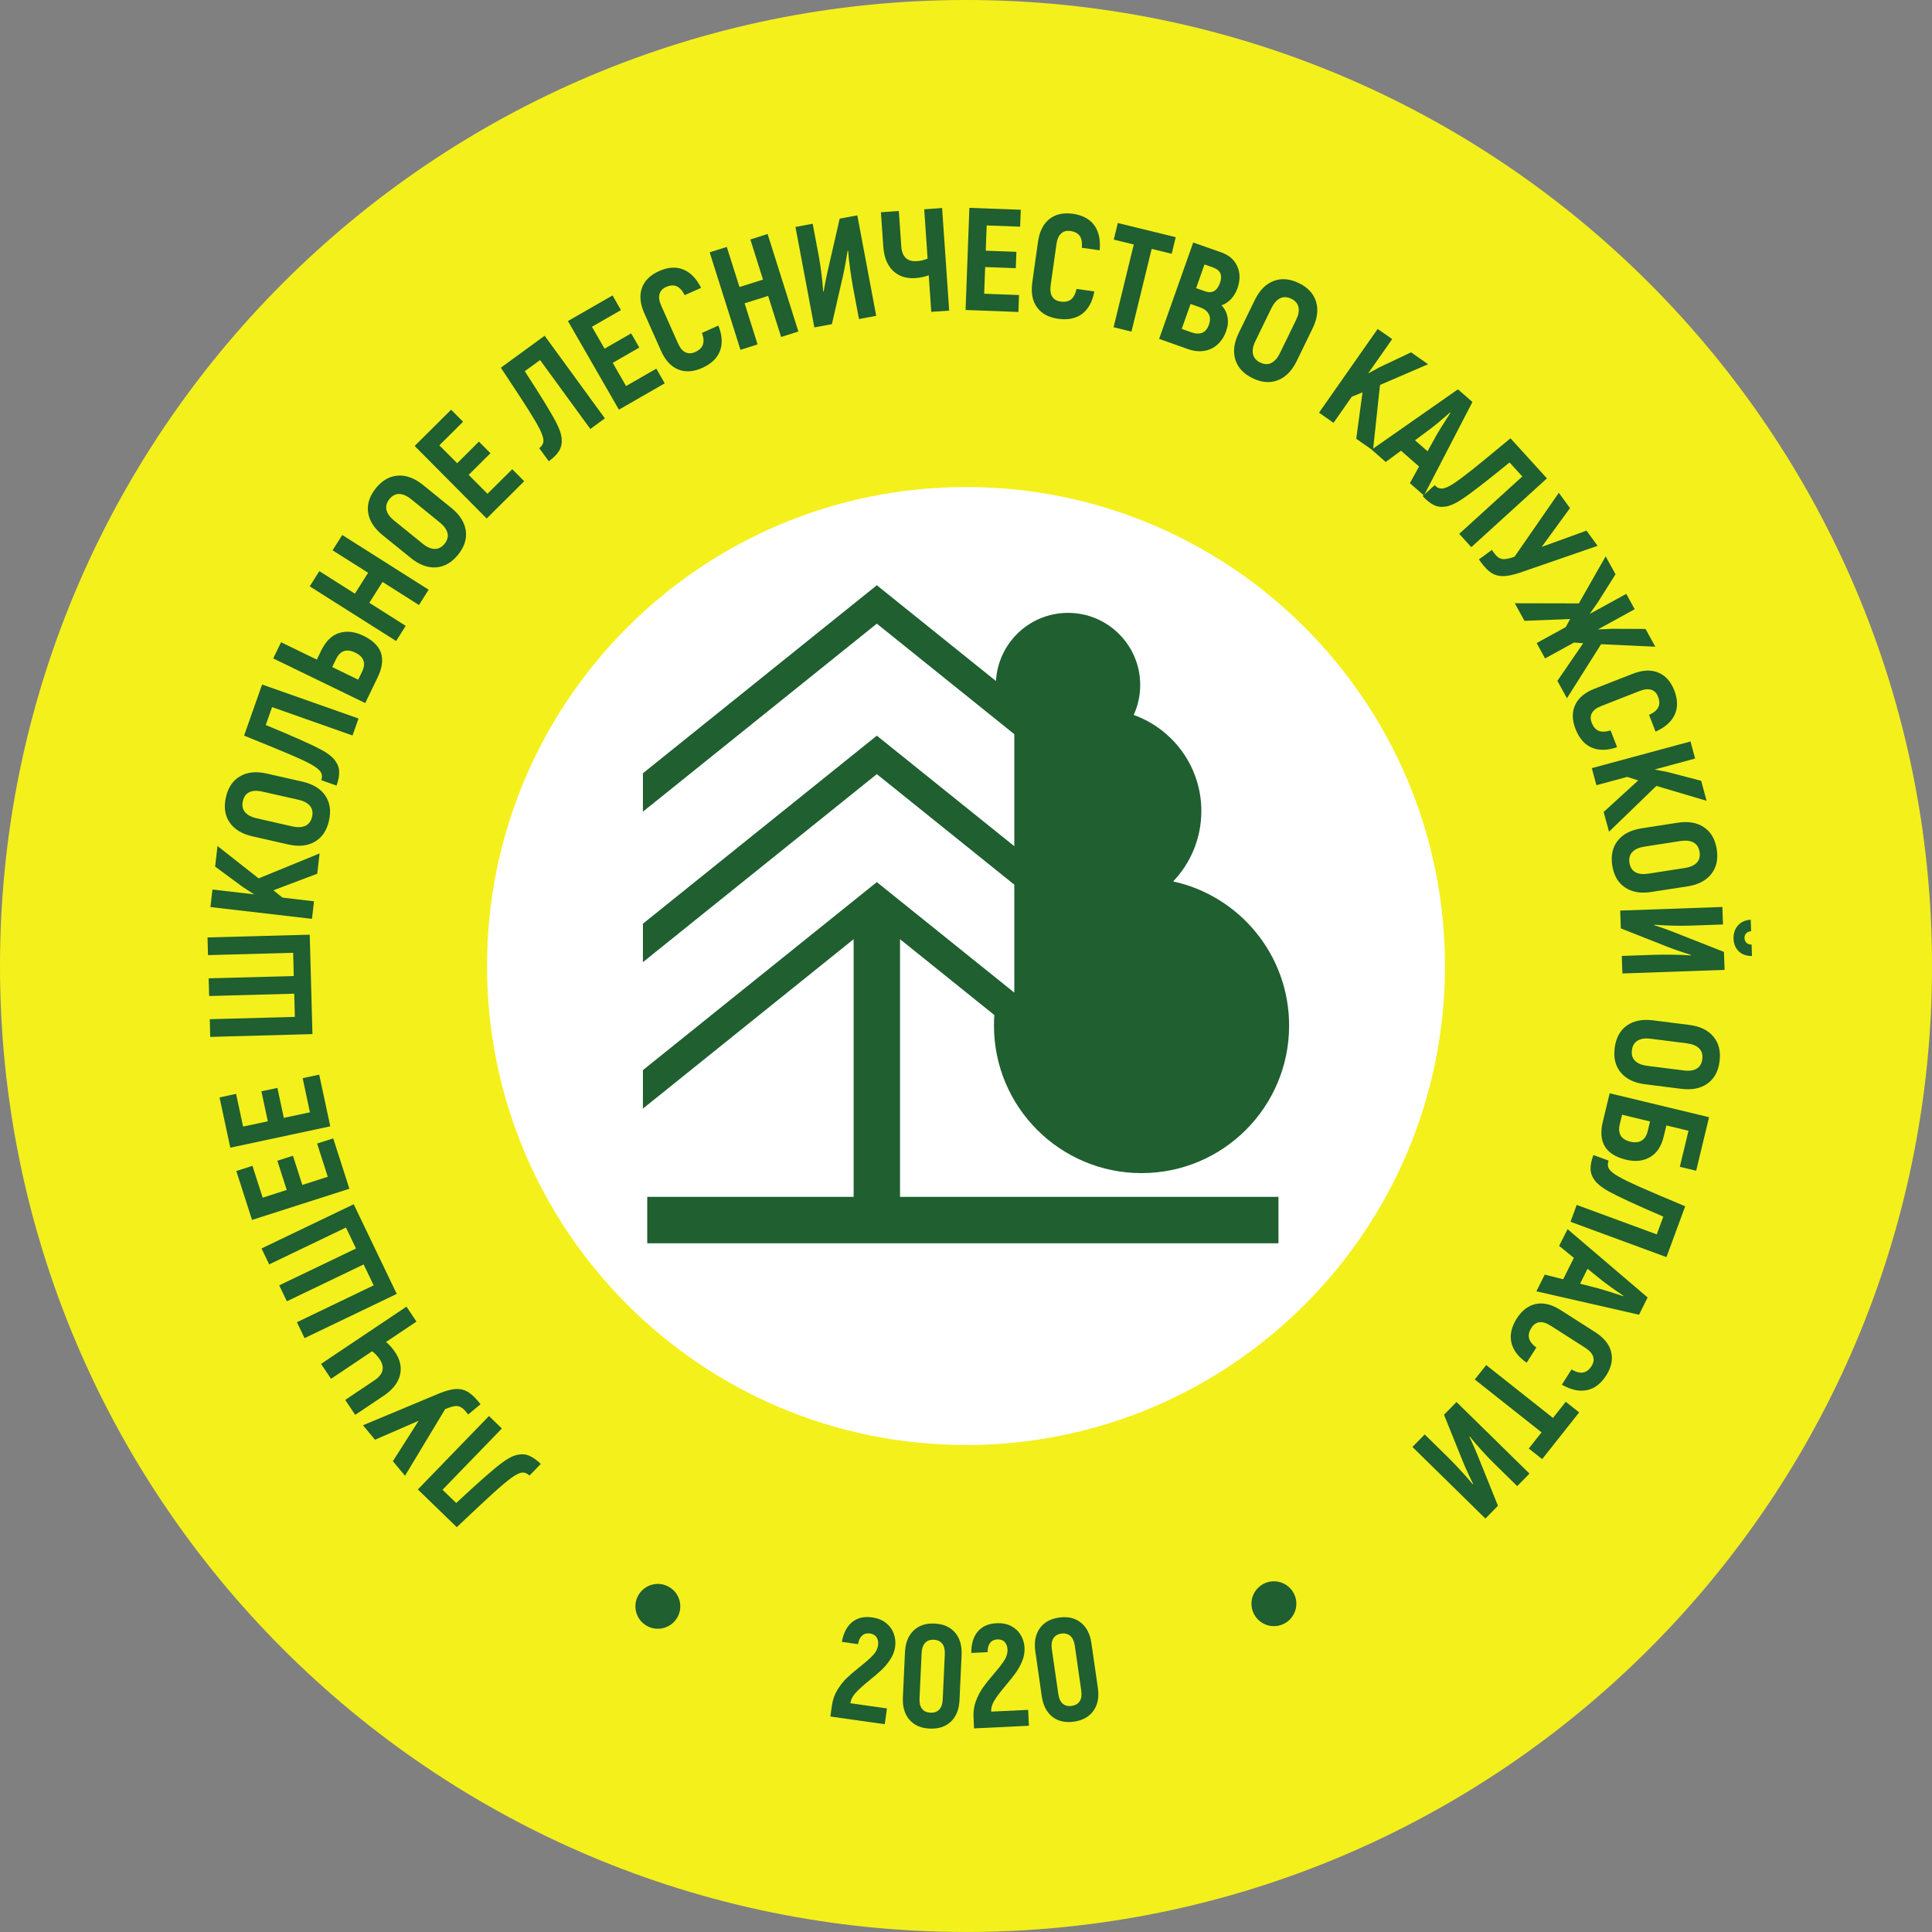 <?xml version="1.0" encoding="UTF-8"?>
<svg xmlns="http://www.w3.org/2000/svg" xmlns:xlink="http://www.w3.org/1999/xlink" width="158.74pt" height="158.74pt" viewBox="0 0 158.74 158.74" version="1.1">
<rect x="0" y="0" width="158.74" height="158.74" fill="#808080" stroke="none"/>
<defs>
<clipPath id="clip1">
  <path d="M 0 0 L 158.738 0 L 158.738 158.738 L 0 158.738 Z M 0 0 "/>
</clipPath>
</defs>
<g id="surface1">
<g clip-path="url(#clip1)" clip-rule="nonzero">
<path style=" stroke:none;fill-rule:evenodd;fill:rgb(95.676%,93.773%,11.02%);fill-opacity:1;" d="M 79.371 0 C 123.199 0 158.742 35.543 158.742 79.371 C 158.742 123.199 123.199 158.738 79.371 158.738 C 35.543 158.738 0 123.199 0 79.371 C 0 35.543 35.543 0 79.371 0 "/>
</g>
<path style=" stroke:none;fill-rule:evenodd;fill:rgb(100%,100%,100%);fill-opacity:1;" d="M 79.371 40.016 C 101.102 40.016 118.723 57.637 118.723 79.367 C 118.723 101.102 101.102 118.727 79.371 118.727 C 57.637 118.727 40.016 101.102 40.016 79.367 C 40.016 57.637 57.637 40.016 79.371 40.016 "/>
<path style=" stroke:none;fill-rule:evenodd;fill:rgb(12.276%,37.349%,18.752%);fill-opacity:1;" d="M 83.34 60.324 L 83.34 69.527 L 72.043 60.445 L 52.824 75.895 L 52.824 79.055 L 72.043 63.605 L 83.34 72.688 L 83.34 81.559 L 72.043 72.477 L 52.824 87.926 L 52.824 91.086 L 70.137 77.168 L 70.137 98.34 L 53.18 98.34 L 53.18 102.152 L 105.043 102.152 L 105.043 98.34 L 73.949 98.34 L 73.949 77.168 L 81.699 83.398 C 81.68 83.684 81.668 83.973 81.668 84.262 C 81.668 90.961 87.098 96.387 93.793 96.387 C 100.488 96.387 105.918 90.961 105.918 84.262 C 105.918 78.461 101.84 73.609 96.391 72.422 C 97.824 70.918 98.707 68.879 98.707 66.637 C 98.707 63 96.387 59.906 93.148 58.742 C 93.492 57.992 93.684 57.16 93.684 56.285 C 93.684 53.012 91.027 50.355 87.754 50.355 C 84.59 50.355 82.004 52.836 81.832 55.957 L 72.043 48.086 L 52.824 63.535 L 52.824 66.691 L 72.043 51.242 Z M 83.34 60.324 "/>
<path style=" stroke:none;fill-rule:nonzero;fill:rgb(12.276%,37.349%,18.752%);fill-opacity:1;" d="M 43.504 121.238 C 43.316 121.055 43.109 120.973 42.887 120.996 C 42.664 121.02 42.359 121.176 41.973 121.457 C 41.633 121.707 41.137 122.125 40.492 122.711 C 39.844 123.301 38.859 124.219 37.531 125.477 L 34.332 122.379 L 40.176 116.344 L 41.234 117.371 L 36.359 122.406 L 37.484 123.492 C 39.266 121.832 40.508 120.738 41.207 120.215 C 41.676 119.855 42.094 119.633 42.465 119.543 C 42.832 119.457 43.172 119.477 43.473 119.605 C 43.777 119.734 44.098 119.957 44.434 120.281 Z M 43.504 121.238 "/>
<path style=" stroke:none;fill-rule:nonzero;fill:rgb(12.276%,37.349%,18.752%);fill-opacity:1;" d="M 29.824 117.105 L 36.078 114.492 C 36.617 114.273 37.066 114.152 37.426 114.129 C 37.785 114.105 38.105 114.172 38.391 114.332 C 38.672 114.492 38.973 114.762 39.285 115.133 L 39.484 115.375 L 38.469 116.219 L 38.238 115.941 C 38.027 115.691 37.809 115.551 37.582 115.527 C 37.355 115.504 37.02 115.59 36.574 115.781 L 33.277 121.254 L 32.281 120.059 L 34.398 116.734 L 30.812 118.293 Z M 29.824 117.105 "/>
<path style=" stroke:none;fill-rule:nonzero;fill:rgb(12.276%,37.349%,18.752%);fill-opacity:1;" d="M 26.379 112.062 L 33.398 107.359 L 34.219 108.586 L 31.715 110.262 C 31.996 110.488 32.242 110.766 32.461 111.094 C 32.887 111.73 33.02 112.367 32.859 113 C 32.695 113.633 32.25 114.195 31.527 114.68 L 29.184 116.25 L 28.363 115.023 L 30.766 113.414 C 31.496 112.922 31.641 112.348 31.195 111.68 C 31.023 111.43 30.82 111.207 30.578 111.023 L 27.199 113.289 Z M 26.379 112.062 "/>
<path style=" stroke:none;fill-rule:nonzero;fill:rgb(12.276%,37.349%,18.752%);fill-opacity:1;" d="M 25.023 109.945 L 24.398 108.637 L 30.703 105.609 L 29.879 103.891 L 23.57 106.918 L 22.941 105.609 L 29.25 102.582 L 28.426 100.859 L 22.117 103.887 L 21.488 102.578 L 29.062 98.945 L 32.598 106.312 Z M 25.023 109.945 "/>
<path style=" stroke:none;fill-rule:nonzero;fill:rgb(12.276%,37.349%,18.752%);fill-opacity:1;" d="M 26.055 93.957 L 27.379 93.535 L 28.707 97.672 L 20.707 100.234 L 19.418 96.215 L 20.742 95.789 L 21.582 98.406 L 23.559 97.77 L 22.789 95.371 L 24.07 94.961 L 24.84 97.359 L 26.93 96.688 Z M 26.055 93.957 "/>
<path style=" stroke:none;fill-rule:nonzero;fill:rgb(12.276%,37.349%,18.752%);fill-opacity:1;" d="M 24.867 88.586 L 26.227 88.297 L 27.137 92.543 L 18.922 94.297 L 18.039 90.168 L 19.398 89.875 L 19.973 92.562 L 22.004 92.129 L 21.477 89.664 L 22.793 89.387 L 23.32 91.848 L 25.465 91.391 Z M 24.867 88.586 "/>
<path style=" stroke:none;fill-rule:nonzero;fill:rgb(12.276%,37.349%,18.752%);fill-opacity:1;" d="M 17.273 85.195 L 17.234 83.742 L 24.227 83.551 L 24.176 81.645 L 17.184 81.836 L 17.145 80.383 L 24.137 80.195 L 24.086 78.285 L 17.09 78.477 L 17.051 77.023 L 25.449 76.797 L 25.672 84.965 Z M 17.273 85.195 "/>
<path style=" stroke:none;fill-rule:nonzero;fill:rgb(12.276%,37.349%,18.752%);fill-opacity:1;" d="M 22.465 73.148 L 23.203 73.75 L 25.801 74.055 L 25.633 75.496 L 17.289 74.527 L 17.457 73.086 L 20.879 73.484 L 19.957 72.883 L 17.676 71.203 L 17.871 69.512 L 21.25 72.172 L 26.258 70.121 L 26.066 71.789 Z M 22.465 73.148 "/>
<path style=" stroke:none;fill-rule:nonzero;fill:rgb(12.276%,37.349%,18.752%);fill-opacity:1;" d="M 25.469 66.215 C 25.273 65.98 24.953 65.809 24.508 65.707 L 21.582 65.047 C 21.129 64.941 20.766 64.957 20.488 65.086 C 20.215 65.215 20.035 65.461 19.953 65.82 C 19.871 66.18 19.93 66.48 20.125 66.719 C 20.32 66.961 20.641 67.133 21.086 67.234 L 24.012 67.898 C 24.457 68 24.816 67.98 25.098 67.848 C 25.379 67.715 25.559 67.469 25.641 67.109 C 25.723 66.754 25.664 66.453 25.469 66.215 M 25.863 69.16 C 25.27 69.508 24.539 69.578 23.676 69.383 L 20.75 68.719 C 19.883 68.523 19.254 68.141 18.867 67.574 C 18.477 67.008 18.379 66.316 18.562 65.504 C 18.742 64.703 19.133 64.125 19.727 63.781 C 20.32 63.438 21.051 63.359 21.918 63.559 L 24.844 64.223 C 25.711 64.418 26.336 64.801 26.727 65.371 C 27.113 65.938 27.215 66.621 27.031 67.426 C 26.852 68.238 26.461 68.816 25.863 69.16 "/>
<path style=" stroke:none;fill-rule:nonzero;fill:rgb(12.276%,37.349%,18.752%);fill-opacity:1;" d="M 26.398 64.105 C 26.484 63.855 26.473 63.633 26.355 63.441 C 26.242 63.25 25.977 63.035 25.559 62.801 C 25.191 62.598 24.602 62.32 23.801 61.98 C 22.996 61.637 21.746 61.125 20.055 60.441 L 21.535 56.242 L 29.457 59.035 L 28.965 60.43 L 22.355 58.098 L 21.836 59.57 C 24.086 60.5 25.598 61.172 26.367 61.586 C 26.891 61.863 27.27 62.152 27.5 62.449 C 27.734 62.75 27.859 63.066 27.867 63.395 C 27.879 63.727 27.809 64.109 27.652 64.547 Z M 26.398 64.105 "/>
<path style=" stroke:none;fill-rule:nonzero;fill:rgb(12.276%,37.349%,18.752%);fill-opacity:1;" d="M 29.746 55.199 C 30.09 54.492 29.902 53.969 29.191 53.621 C 28.477 53.277 27.949 53.457 27.609 54.16 L 27.293 54.809 L 29.43 55.844 Z M 22.449 54.098 L 23.094 52.77 L 26.031 54.195 L 26.395 53.449 C 26.766 52.68 27.262 52.199 27.871 52.008 C 28.488 51.816 29.148 51.895 29.863 52.238 C 30.633 52.613 31.113 53.086 31.305 53.652 C 31.492 54.223 31.398 54.902 31.012 55.691 L 30.008 57.766 Z M 22.449 54.098 "/>
<path style=" stroke:none;fill-rule:nonzero;fill:rgb(12.276%,37.349%,18.752%);fill-opacity:1;" d="M 28.121 43.957 L 35.219 48.453 L 34.422 49.711 L 31.43 47.812 L 30.344 49.527 L 33.336 51.422 L 32.547 52.668 L 25.449 48.176 L 26.238 46.926 L 29.16 48.777 L 30.246 47.062 L 27.324 45.215 Z M 28.121 43.957 "/>
<path style=" stroke:none;fill-rule:nonzero;fill:rgb(12.276%,37.349%,18.752%);fill-opacity:1;" d="M 36.77 43.801 C 36.695 43.504 36.484 43.211 36.129 42.922 L 33.801 41.031 C 33.438 40.738 33.105 40.594 32.801 40.586 C 32.496 40.582 32.227 40.723 31.996 41.008 C 31.766 41.293 31.684 41.59 31.75 41.891 C 31.82 42.195 32.031 42.488 32.387 42.777 L 34.719 44.664 C 35.07 44.953 35.402 45.098 35.715 45.102 C 36.023 45.105 36.293 44.969 36.527 44.68 C 36.758 44.395 36.84 44.102 36.77 43.801 M 35.82 46.617 C 35.137 46.664 34.449 46.406 33.758 45.848 L 31.426 43.961 C 30.738 43.402 30.344 42.781 30.246 42.102 C 30.148 41.418 30.363 40.758 30.887 40.109 C 31.406 39.469 32.008 39.125 32.695 39.078 C 33.379 39.031 34.07 39.289 34.758 39.848 L 37.09 41.738 C 37.781 42.297 38.172 42.918 38.27 43.598 C 38.367 44.277 38.156 44.938 37.637 45.578 C 37.113 46.227 36.508 46.57 35.82 46.617 "/>
<path style=" stroke:none;fill-rule:nonzero;fill:rgb(12.276%,37.349%,18.752%);fill-opacity:1;" d="M 42.09 38.551 L 43.07 39.539 L 39.988 42.602 L 34.07 36.641 L 37.066 33.664 L 38.047 34.652 L 36.098 36.59 L 37.562 38.062 L 39.348 36.285 L 40.297 37.238 L 38.508 39.016 L 40.055 40.57 Z M 42.09 38.551 "/>
<path style=" stroke:none;fill-rule:nonzero;fill:rgb(12.276%,37.349%,18.752%);fill-opacity:1;" d="M 44.305 36.82 C 44.52 36.664 44.633 36.473 44.648 36.25 C 44.664 36.027 44.566 35.699 44.352 35.273 C 44.164 34.895 43.836 34.336 43.371 33.598 C 42.902 32.859 42.16 31.73 41.152 30.211 L 44.75 27.586 L 49.699 34.375 L 48.504 35.246 L 44.375 29.582 L 43.117 30.5 C 44.445 32.543 45.309 33.949 45.707 34.73 C 45.98 35.254 46.129 35.703 46.152 36.082 C 46.176 36.461 46.098 36.789 45.922 37.07 C 45.742 37.348 45.465 37.625 45.09 37.898 Z M 44.305 36.82 "/>
<path style=" stroke:none;fill-rule:nonzero;fill:rgb(12.276%,37.349%,18.752%);fill-opacity:1;" d="M 53.926 30.289 L 54.617 31.496 L 50.852 33.66 L 46.664 26.379 L 50.328 24.273 L 51.02 25.477 L 48.637 26.848 L 49.672 28.648 L 51.859 27.391 L 52.527 28.555 L 50.344 29.812 L 51.438 31.719 Z M 53.926 30.289 "/>
<path style=" stroke:none;fill-rule:nonzero;fill:rgb(12.276%,37.349%,18.752%);fill-opacity:1;" d="M 55.719 30.355 C 55.129 30.113 54.656 29.602 54.309 28.82 L 52.945 25.75 C 52.594 24.961 52.527 24.266 52.742 23.66 C 52.961 23.055 53.43 22.594 54.156 22.273 C 54.887 21.945 55.547 21.902 56.141 22.145 C 56.734 22.383 57.223 22.887 57.605 23.652 L 56.258 24.25 C 56.059 23.867 55.836 23.621 55.59 23.52 C 55.34 23.414 55.055 23.434 54.723 23.582 C 54.438 23.707 54.262 23.902 54.188 24.16 C 54.113 24.418 54.164 24.746 54.336 25.133 L 55.703 28.203 C 55.871 28.582 56.074 28.832 56.316 28.945 C 56.555 29.062 56.82 29.059 57.113 28.926 C 57.449 28.777 57.66 28.574 57.75 28.32 C 57.84 28.066 57.816 27.746 57.676 27.352 L 59.023 26.75 C 59.34 27.539 59.383 28.234 59.156 28.832 C 58.926 29.434 58.441 29.898 57.695 30.23 C 56.973 30.555 56.312 30.594 55.719 30.355 "/>
<path style=" stroke:none;fill-rule:nonzero;fill:rgb(12.276%,37.349%,18.752%);fill-opacity:1;" d="M 63.07 19.227 L 65.598 27.238 L 64.18 27.688 L 63.113 24.312 L 61.18 24.922 L 62.246 28.297 L 60.84 28.742 L 58.309 20.73 L 59.715 20.289 L 60.758 23.582 L 62.691 22.973 L 61.652 19.676 Z M 63.07 19.227 "/>
<path style=" stroke:none;fill-rule:nonzero;fill:rgb(12.276%,37.349%,18.752%);fill-opacity:1;" d="M 65.359 18.648 L 66.773 18.383 L 67.281 21.082 C 67.348 21.438 67.418 21.895 67.488 22.449 C 67.562 23.004 67.609 23.504 67.637 23.945 L 67.676 23.965 L 67.738 23.586 C 67.816 23.141 67.902 22.723 67.992 22.328 L 68.992 17.965 L 70.441 17.695 L 71.992 25.949 L 70.578 26.215 L 70.094 23.645 C 70.02 23.234 69.938 22.734 69.855 22.145 C 69.773 21.555 69.715 21.047 69.688 20.621 L 69.645 20.59 L 69.559 21.121 C 69.438 21.816 69.352 22.281 69.297 22.512 L 68.352 26.633 L 66.91 26.902 Z M 65.359 18.648 "/>
<path style=" stroke:none;fill-rule:nonzero;fill:rgb(12.276%,37.349%,18.752%);fill-opacity:1;" d="M 77.406 17.094 L 77.988 25.52 L 76.516 25.621 L 76.309 22.617 C 75.973 22.746 75.609 22.82 75.219 22.848 C 74.453 22.902 73.836 22.699 73.367 22.242 C 72.898 21.785 72.633 21.121 72.574 20.25 L 72.379 17.438 L 73.852 17.336 L 74.051 20.223 C 74.109 21.102 74.539 21.512 75.34 21.457 C 75.641 21.438 75.934 21.367 76.215 21.25 L 75.938 17.195 Z M 77.406 17.094 "/>
<path style=" stroke:none;fill-rule:nonzero;fill:rgb(12.276%,37.349%,18.752%);fill-opacity:1;" d="M 83.727 24.242 L 83.676 25.633 L 79.336 25.469 L 79.648 17.078 L 83.871 17.234 L 83.816 18.625 L 81.07 18.523 L 80.992 20.598 L 83.512 20.691 L 83.461 22.035 L 80.945 21.941 L 80.863 24.133 Z M 83.727 24.242 "/>
<path style=" stroke:none;fill-rule:nonzero;fill:rgb(12.276%,37.349%,18.752%);fill-opacity:1;" d="M 85.203 25.25 C 84.828 24.734 84.699 24.051 84.816 23.203 L 85.285 19.875 C 85.406 19.02 85.719 18.395 86.223 17.996 C 86.727 17.598 87.371 17.457 88.156 17.566 C 88.949 17.68 89.531 17.992 89.91 18.508 C 90.285 19.027 90.43 19.711 90.352 20.566 L 88.891 20.359 C 88.926 19.93 88.867 19.602 88.715 19.383 C 88.559 19.164 88.305 19.027 87.945 18.98 C 87.637 18.934 87.383 19.004 87.184 19.188 C 86.984 19.367 86.855 19.668 86.797 20.09 L 86.328 23.418 C 86.27 23.828 86.312 24.145 86.453 24.375 C 86.594 24.598 86.824 24.734 87.141 24.777 C 87.504 24.828 87.793 24.77 88.004 24.602 C 88.211 24.434 88.363 24.145 88.453 23.738 L 89.914 23.945 C 89.762 24.781 89.43 25.391 88.922 25.781 C 88.41 26.168 87.75 26.309 86.941 26.191 C 86.156 26.082 85.578 25.77 85.203 25.25 "/>
<path style=" stroke:none;fill-rule:nonzero;fill:rgb(12.276%,37.349%,18.752%);fill-opacity:1;" d="M 96.27 20.852 L 94.625 20.449 L 92.965 27.246 L 91.496 26.887 L 93.156 20.09 L 91.512 19.688 L 91.844 18.324 L 96.602 19.488 Z M 96.27 20.852 "/>
<path style=" stroke:none;fill-rule:nonzero;fill:rgb(12.276%,37.349%,18.752%);fill-opacity:1;" d="M 98.965 21.727 L 98.277 23.676 L 99.035 23.941 C 99.316 24.039 99.559 24.031 99.762 23.91 C 99.965 23.793 100.121 23.57 100.238 23.246 C 100.461 22.613 100.273 22.191 99.68 21.98 Z M 99.328 26.68 C 99.449 26.34 99.445 26.051 99.316 25.805 C 99.184 25.559 98.941 25.371 98.59 25.246 L 97.82 24.977 L 97.094 27.023 L 97.875 27.301 C 98.605 27.559 99.094 27.352 99.328 26.68 M 100.855 26.051 C 100.926 26.422 100.891 26.801 100.754 27.184 C 100.59 27.652 100.348 28.027 100.031 28.309 C 99.715 28.594 99.348 28.766 98.934 28.828 C 98.516 28.895 98.078 28.848 97.625 28.688 L 95.238 27.844 L 98.039 19.926 L 100.359 20.742 C 100.984 20.965 101.418 21.344 101.66 21.883 C 101.902 22.426 101.906 23.027 101.672 23.691 C 101.551 24.031 101.375 24.324 101.145 24.574 C 100.91 24.82 100.652 24.992 100.363 25.086 C 100.625 25.355 100.789 25.676 100.855 26.051 "/>
<path style=" stroke:none;fill-rule:nonzero;fill:rgb(12.276%,37.349%,18.752%);fill-opacity:1;" d="M 104.453 29.824 C 104.73 29.688 104.969 29.414 105.168 29.004 L 106.48 26.309 C 106.684 25.891 106.754 25.531 106.688 25.234 C 106.625 24.938 106.426 24.707 106.098 24.547 C 105.766 24.387 105.461 24.371 105.18 24.508 C 104.902 24.645 104.664 24.914 104.461 25.324 L 103.148 28.023 C 102.949 28.434 102.883 28.789 102.949 29.094 C 103.016 29.395 103.215 29.629 103.543 29.789 C 103.875 29.949 104.18 29.961 104.453 29.824 M 101.496 29.539 C 101.297 28.883 101.391 28.156 101.781 27.355 L 103.094 24.66 C 103.48 23.859 103.996 23.336 104.637 23.09 C 105.277 22.84 105.973 22.898 106.723 23.262 C 107.461 23.621 107.934 24.133 108.133 24.789 C 108.332 25.449 108.238 26.176 107.852 26.973 L 106.539 29.672 C 106.148 30.469 105.633 30.992 104.992 31.242 C 104.352 31.488 103.66 31.434 102.918 31.074 C 102.172 30.711 101.699 30.199 101.496 29.539 "/>
<path style=" stroke:none;fill-rule:nonzero;fill:rgb(12.276%,37.349%,18.752%);fill-opacity:1;" d="M 111.949 32.238 L 111.066 32.598 L 109.566 34.742 L 108.375 33.906 L 113.195 27.027 L 114.387 27.859 L 112.41 30.684 L 113.379 30.16 L 115.938 28.949 L 117.336 29.926 L 113.387 31.629 L 112.809 37.012 L 111.434 36.051 Z M 111.949 32.238 "/>
<path style=" stroke:none;fill-rule:nonzero;fill:rgb(12.276%,37.349%,18.752%);fill-opacity:1;" d="M 117.293 37.078 L 118.066 35.68 C 118.23 35.398 118.598 34.809 119.176 33.91 L 119.148 33.887 C 118.488 34.465 117.953 34.914 117.543 35.223 L 116.262 36.176 Z M 116.594 38.332 L 115.113 37.031 L 113.855 37.957 L 112.699 36.945 L 119.789 31.988 L 120.98 33.031 L 116.996 40.711 L 115.84 39.699 Z M 116.594 38.332 "/>
<path style=" stroke:none;fill-rule:nonzero;fill:rgb(12.276%,37.349%,18.752%);fill-opacity:1;" d="M 117.875 39.863 C 118.055 40.059 118.254 40.152 118.477 40.141 C 118.703 40.133 119.016 40 119.418 39.738 C 119.773 39.512 120.293 39.125 120.977 38.582 C 121.66 38.035 122.703 37.18 124.105 36.012 L 127.102 39.305 L 120.887 44.957 L 119.895 43.863 L 125.078 39.148 L 124.031 37.996 C 122.145 39.535 120.836 40.547 120.105 41.027 C 119.613 41.355 119.184 41.551 118.809 41.617 C 118.434 41.68 118.098 41.641 117.805 41.492 C 117.508 41.344 117.203 41.102 116.891 40.758 Z M 117.875 39.863 "/>
<path style=" stroke:none;fill-rule:nonzero;fill:rgb(12.276%,37.349%,18.752%);fill-opacity:1;" d="M 131.262 44.848 L 124.855 47.062 C 124.305 47.242 123.848 47.336 123.488 47.336 C 123.129 47.34 122.812 47.25 122.535 47.07 C 122.266 46.895 121.984 46.609 121.695 46.215 L 121.512 45.965 L 122.578 45.184 L 122.789 45.477 C 122.984 45.742 123.195 45.895 123.422 45.93 C 123.645 45.969 123.988 45.906 124.441 45.742 L 128.078 40.488 L 128.996 41.746 L 126.672 44.934 L 130.352 43.598 Z M 131.262 44.848 "/>
<path style=" stroke:none;fill-rule:nonzero;fill:rgb(12.276%,37.349%,18.752%);fill-opacity:1;" d="M 130.082 52.848 L 129.328 52.793 L 126.949 54.098 L 126.258 52.836 L 128.645 51.527 L 129.008 50.863 L 125.254 51.008 L 124.461 49.566 L 129.723 49.578 L 131.926 45.711 L 132.738 47.184 L 131.258 49.527 L 130.613 50.445 L 133.621 48.793 L 134.312 50.055 L 131.293 51.715 L 132.457 51.664 L 135.203 51.676 L 136.008 53.137 L 131.551 52.93 L 128.746 57.371 L 127.961 55.941 Z M 130.082 52.848 "/>
<path style=" stroke:none;fill-rule:nonzero;fill:rgb(12.276%,37.349%,18.752%);fill-opacity:1;" d="M 129.418 57.926 C 129.684 57.344 130.219 56.898 131.016 56.586 L 134.145 55.363 C 134.949 55.047 135.648 55.012 136.242 55.258 C 136.836 55.5 137.277 55.988 137.566 56.727 C 137.855 57.473 137.867 58.137 137.602 58.715 C 137.336 59.297 136.812 59.762 136.027 60.113 L 135.492 58.738 C 135.883 58.559 136.141 58.348 136.254 58.105 C 136.371 57.863 136.363 57.574 136.23 57.238 C 136.117 56.945 135.934 56.758 135.676 56.676 C 135.418 56.594 135.094 56.625 134.699 56.781 L 131.57 58.008 C 131.184 58.156 130.926 58.352 130.797 58.586 C 130.672 58.82 130.664 59.086 130.781 59.383 C 130.918 59.727 131.105 59.949 131.355 60.047 C 131.605 60.148 131.934 60.137 132.332 60.016 L 132.867 61.391 C 132.066 61.668 131.371 61.68 130.781 61.426 C 130.191 61.172 129.75 60.664 129.453 59.906 C 129.164 59.168 129.152 58.508 129.418 57.926 "/>
<path style=" stroke:none;fill-rule:nonzero;fill:rgb(12.276%,37.349%,18.752%);fill-opacity:1;" d="M 134.605 64.121 L 133.695 63.832 L 131.168 64.516 L 130.789 63.113 L 138.898 60.922 L 139.277 62.324 L 135.953 63.223 L 137.031 63.438 L 139.773 64.152 L 140.219 65.797 L 136.094 64.574 L 132.203 68.336 L 131.762 66.715 Z M 134.605 64.121 "/>
<path style=" stroke:none;fill-rule:nonzero;fill:rgb(12.276%,37.349%,18.752%);fill-opacity:1;" d="M 134.371 71.664 C 134.641 71.812 135 71.852 135.453 71.781 L 138.414 71.32 C 138.875 71.25 139.207 71.102 139.418 70.879 C 139.625 70.656 139.699 70.363 139.645 70 C 139.586 69.637 139.426 69.379 139.152 69.227 C 138.883 69.074 138.523 69.035 138.07 69.102 L 135.105 69.562 C 134.656 69.633 134.324 69.781 134.113 70.012 C 133.902 70.238 133.824 70.531 133.883 70.895 C 133.938 71.258 134.102 71.516 134.371 71.664 M 132.918 69.074 C 133.344 68.531 133.996 68.195 134.875 68.059 L 137.836 67.598 C 138.715 67.461 139.438 67.586 140.008 67.973 C 140.578 68.355 140.926 68.961 141.055 69.781 C 141.18 70.598 141.031 71.273 140.605 71.812 C 140.18 72.352 139.527 72.691 138.648 72.828 L 135.684 73.285 C 134.809 73.426 134.086 73.301 133.516 72.914 C 132.945 72.531 132.598 71.93 132.469 71.117 C 132.344 70.293 132.492 69.613 132.918 69.074 "/>
<path style=" stroke:none;fill-rule:nonzero;fill:rgb(12.276%,37.349%,18.752%);fill-opacity:1;" d="M 142.789 76.047 C 143.035 75.758 143.391 75.598 143.844 75.566 L 143.879 76.512 C 143.703 76.523 143.566 76.586 143.469 76.688 C 143.375 76.793 143.328 76.922 143.336 77.082 C 143.34 77.234 143.395 77.359 143.496 77.461 C 143.602 77.562 143.742 77.613 143.918 77.613 L 143.949 78.551 C 143.484 78.551 143.121 78.418 142.855 78.156 C 142.59 77.895 142.449 77.551 142.434 77.125 C 142.422 76.695 142.539 76.336 142.789 76.047 M 141.516 74.52 L 141.566 75.957 L 138.82 76.055 C 138.461 76.066 138 76.066 137.438 76.055 C 136.879 76.043 136.375 76.016 135.934 75.977 L 135.91 76.016 L 136.277 76.133 C 136.707 76.277 137.105 76.422 137.48 76.57 L 141.645 78.211 L 141.699 79.688 L 133.305 79.984 L 133.25 78.543 L 135.867 78.453 C 136.281 78.438 136.789 78.434 137.387 78.441 C 137.98 78.449 138.492 78.469 138.918 78.5 L 138.953 78.465 L 138.441 78.301 C 137.77 78.078 137.324 77.922 137.105 77.832 L 133.172 76.277 L 133.121 74.816 Z M 141.516 74.52 "/>
<path style=" stroke:none;fill-rule:nonzero;fill:rgb(12.276%,37.349%,18.752%);fill-opacity:1;" d="M 134.344 87.16 C 134.559 87.379 134.895 87.516 135.348 87.574 L 138.324 87.949 C 138.781 88.012 139.145 87.961 139.406 87.805 C 139.668 87.648 139.82 87.387 139.867 87.023 C 139.914 86.656 139.828 86.363 139.613 86.145 C 139.395 85.922 139.059 85.785 138.605 85.723 L 135.633 85.348 C 135.18 85.289 134.82 85.34 134.555 85.5 C 134.285 85.66 134.129 85.922 134.082 86.289 C 134.035 86.652 134.125 86.945 134.344 87.16 M 133.664 84.266 C 134.223 83.867 134.941 83.723 135.824 83.836 L 138.801 84.211 C 139.68 84.324 140.34 84.645 140.781 85.172 C 141.223 85.703 141.391 86.379 141.285 87.203 C 141.184 88.02 140.852 88.629 140.293 89.031 C 139.73 89.43 139.012 89.574 138.133 89.461 L 135.156 89.086 C 134.273 88.973 133.613 88.652 133.172 88.125 C 132.73 87.598 132.562 86.922 132.668 86.105 C 132.773 85.281 133.105 84.668 133.664 84.266 "/>
<path style=" stroke:none;fill-rule:nonzero;fill:rgb(12.276%,37.349%,18.752%);fill-opacity:1;" d="M 133.082 92.395 C 132.996 92.754 133.023 93.055 133.16 93.297 C 133.301 93.543 133.562 93.707 133.953 93.805 C 134.332 93.895 134.645 93.863 134.887 93.715 C 135.129 93.562 135.293 93.309 135.379 92.949 L 135.574 92.145 L 133.277 91.59 Z M 140.422 91.793 L 139.363 96.191 L 138.02 95.871 L 138.734 92.906 L 136.918 92.469 L 136.695 93.379 C 136.504 94.188 136.129 94.754 135.57 95.074 C 135.016 95.398 134.359 95.469 133.598 95.285 C 131.922 94.883 131.289 93.844 131.691 92.172 L 132.258 89.828 Z M 140.422 91.793 "/>
<path style=" stroke:none;fill-rule:nonzero;fill:rgb(12.276%,37.349%,18.752%);fill-opacity:1;" d="M 132.168 95.359 C 132.078 95.609 132.086 95.832 132.199 96.023 C 132.309 96.219 132.574 96.438 132.988 96.672 C 133.355 96.887 133.938 97.168 134.734 97.523 C 135.535 97.875 136.773 98.406 138.461 99.113 L 136.922 103.289 L 129.039 100.387 L 129.547 99 L 136.125 101.422 L 136.664 99.961 C 134.426 99 132.926 98.305 132.16 97.879 C 131.645 97.594 131.27 97.301 131.039 97 C 130.812 96.695 130.691 96.379 130.688 96.047 C 130.68 95.719 130.758 95.336 130.918 94.902 Z M 132.168 95.359 "/>
<path style=" stroke:none;fill-rule:nonzero;fill:rgb(12.276%,37.349%,18.752%);fill-opacity:1;" d="M 129.824 105.473 L 131.371 105.871 C 131.684 105.957 132.348 106.164 133.363 106.496 L 133.383 106.465 C 132.652 105.973 132.086 105.566 131.68 105.25 L 130.438 104.246 Z M 128.434 105.109 L 129.316 103.352 L 128.105 102.367 L 128.797 100.992 L 135.375 106.605 L 134.668 108.023 L 126.234 106.098 L 126.922 104.727 Z M 128.434 105.109 "/>
<path style=" stroke:none;fill-rule:nonzero;fill:rgb(12.276%,37.349%,18.752%);fill-opacity:1;" d="M 126.207 107.137 C 126.832 107.012 127.508 107.18 128.227 107.641 L 131.059 109.449 C 131.785 109.91 132.227 110.457 132.379 111.082 C 132.531 111.703 132.395 112.352 131.969 113.02 C 131.535 113.691 131.008 114.094 130.383 114.219 C 129.754 114.348 129.07 114.195 128.328 113.77 L 129.121 112.523 C 129.5 112.738 129.82 112.816 130.082 112.77 C 130.348 112.719 130.578 112.543 130.77 112.238 C 130.938 111.977 130.98 111.719 130.898 111.461 C 130.816 111.203 130.598 110.961 130.238 110.73 L 127.406 108.922 C 127.055 108.699 126.75 108.605 126.484 108.641 C 126.219 108.676 126 108.828 125.828 109.098 C 125.633 109.406 125.566 109.691 125.633 109.953 C 125.699 110.215 125.898 110.469 126.23 110.723 L 125.434 111.965 C 124.738 111.48 124.32 110.926 124.18 110.301 C 124.039 109.676 124.188 109.016 124.625 108.328 C 125.051 107.66 125.578 107.262 126.207 107.137 "/>
<path style=" stroke:none;fill-rule:nonzero;fill:rgb(12.276%,37.349%,18.752%);fill-opacity:1;" d="M 125.609 119.016 L 126.66 117.688 L 121.172 113.344 L 122.113 112.16 L 127.598 116.504 L 128.648 115.176 L 129.75 116.047 L 126.711 119.887 Z M 125.609 119.016 "/>
<path style=" stroke:none;fill-rule:nonzero;fill:rgb(12.276%,37.349%,18.752%);fill-opacity:1;" d="M 125.668 121.078 L 124.66 122.105 L 122.699 120.18 C 122.441 119.93 122.125 119.594 121.746 119.18 C 121.367 118.766 121.043 118.383 120.77 118.035 L 120.727 118.047 L 120.891 118.391 C 121.082 118.805 121.25 119.195 121.402 119.566 L 123.078 123.719 L 122.047 124.77 L 116.051 118.887 L 117.059 117.859 L 118.926 119.691 C 119.223 119.98 119.574 120.348 119.98 120.785 C 120.387 121.223 120.723 121.605 120.992 121.938 L 121.043 121.938 L 120.809 121.457 C 120.508 120.812 120.312 120.383 120.227 120.164 L 118.645 116.242 L 119.672 115.195 Z M 125.668 121.078 "/>
<path style=" stroke:none;fill-rule:nonzero;fill:rgb(12.276%,37.349%,18.752%);fill-opacity:1;" d="M 68.352 140.133 C 68.422 139.656 68.57 139.23 68.801 138.852 C 69.035 138.473 69.293 138.141 69.582 137.863 C 69.875 137.586 70.238 137.277 70.672 136.934 C 71.145 136.559 71.5 136.242 71.734 135.992 C 71.969 135.742 72.105 135.469 72.148 135.168 C 72.18 134.93 72.141 134.719 72.031 134.539 C 71.918 134.355 71.73 134.25 71.473 134.211 C 71.215 134.176 71.004 134.234 70.832 134.387 C 70.664 134.539 70.551 134.773 70.5 135.09 L 69.168 134.902 C 69.305 134.164 69.59 133.617 70.023 133.273 C 70.457 132.926 70.996 132.797 71.645 132.891 C 72.121 132.957 72.508 133.113 72.809 133.359 C 73.109 133.602 73.32 133.898 73.441 134.242 C 73.562 134.586 73.598 134.941 73.547 135.305 C 73.496 135.668 73.367 136.012 73.16 136.328 C 72.953 136.645 72.719 136.93 72.465 137.176 C 72.207 137.422 71.867 137.715 71.449 138.051 C 70.938 138.469 70.555 138.812 70.309 139.082 C 70.059 139.352 69.914 139.637 69.871 139.945 L 72.875 140.371 L 72.695 141.668 L 68.227 141.035 Z M 68.352 140.133 "/>
<path style=" stroke:none;fill-rule:nonzero;fill:rgb(12.276%,37.349%,18.752%);fill-opacity:1;" d="M 77.172 140.465 C 77.344 140.281 77.438 140.008 77.457 139.641 L 77.629 135.922 C 77.645 135.547 77.578 135.258 77.422 135.055 C 77.266 134.852 77.031 134.742 76.723 134.727 C 76.418 134.715 76.18 134.801 76.008 134.988 C 75.836 135.176 75.738 135.461 75.723 135.836 L 75.551 139.551 C 75.531 139.918 75.602 140.203 75.758 140.402 C 75.914 140.602 76.141 140.707 76.445 140.723 C 76.758 140.734 77 140.652 77.172 140.465 M 74.719 141.297 C 74.328 140.84 74.148 140.234 74.184 139.477 L 74.355 135.762 C 74.391 134.992 74.625 134.398 75.055 133.977 C 75.488 133.559 76.062 133.363 76.781 133.398 C 77.512 133.43 78.07 133.676 78.469 134.137 C 78.863 134.594 79.043 135.207 79.008 135.973 L 78.836 139.691 C 78.801 140.449 78.566 141.039 78.129 141.453 C 77.691 141.871 77.113 142.062 76.387 142.027 C 75.664 141.996 75.109 141.75 74.719 141.297 "/>
<path style=" stroke:none;fill-rule:nonzero;fill:rgb(12.276%,37.349%,18.752%);fill-opacity:1;" d="M 79.988 141.102 C 79.965 140.621 80.031 140.172 80.188 139.758 C 80.344 139.344 80.539 138.969 80.77 138.645 C 81.004 138.316 81.301 137.941 81.664 137.523 C 82.059 137.066 82.348 136.691 82.531 136.402 C 82.711 136.113 82.797 135.816 82.781 135.512 C 82.77 135.273 82.691 135.074 82.551 134.914 C 82.406 134.758 82.203 134.688 81.938 134.699 C 81.684 134.711 81.484 134.809 81.344 134.992 C 81.207 135.176 81.141 135.426 81.148 135.746 L 79.805 135.812 C 79.801 135.059 79.98 134.473 80.34 134.051 C 80.699 133.629 81.207 133.402 81.863 133.371 C 82.34 133.348 82.75 133.426 83.094 133.609 C 83.434 133.793 83.695 134.043 83.879 134.359 C 84.062 134.676 84.164 135.016 84.18 135.387 C 84.199 135.754 84.137 136.113 83.992 136.465 C 83.848 136.816 83.676 137.137 83.469 137.426 C 83.262 137.715 82.984 138.066 82.637 138.477 C 82.211 138.984 81.902 139.391 81.711 139.703 C 81.516 140.012 81.426 140.324 81.441 140.633 L 84.477 140.488 L 84.539 141.793 L 80.031 142.012 Z M 79.988 141.102 "/>
<path style=" stroke:none;fill-rule:nonzero;fill:rgb(12.276%,37.349%,18.752%);fill-opacity:1;" d="M 88.715 139.777 C 88.852 139.562 88.891 139.273 88.84 138.91 L 88.312 135.227 C 88.258 134.855 88.137 134.586 87.945 134.414 C 87.758 134.242 87.508 134.18 87.199 134.223 C 86.898 134.266 86.68 134.398 86.547 134.613 C 86.41 134.832 86.371 135.125 86.422 135.5 L 86.953 139.18 C 87.004 139.547 87.125 139.812 87.312 139.977 C 87.504 140.145 87.75 140.207 88.051 140.164 C 88.359 140.117 88.582 139.988 88.715 139.777 M 86.461 141.051 C 85.992 140.68 85.703 140.117 85.594 139.363 L 85.066 135.68 C 84.957 134.922 85.078 134.293 85.422 133.797 C 85.77 133.305 86.297 133.008 87.012 132.906 C 87.73 132.801 88.328 132.938 88.801 133.316 C 89.277 133.691 89.566 134.262 89.676 135.02 L 90.207 138.703 C 90.312 139.457 90.191 140.078 89.84 140.566 C 89.488 141.059 88.957 141.355 88.234 141.457 C 87.523 141.559 86.93 141.422 86.461 141.051 "/>
<path style=" stroke:none;fill-rule:evenodd;fill:rgb(12.276%,37.349%,18.752%);fill-opacity:1;" d="M 55.895 131.984 C 55.895 133 55.07 133.824 54.051 133.824 C 53.035 133.824 52.207 133 52.207 131.984 C 52.207 130.965 53.035 130.141 54.051 130.141 C 55.07 130.141 55.895 130.965 55.895 131.984 "/>
<path style=" stroke:none;fill-rule:evenodd;fill:rgb(12.276%,37.349%,18.752%);fill-opacity:1;" d="M 106.512 131.766 C 106.512 132.785 105.688 133.609 104.668 133.609 C 103.652 133.609 102.824 132.785 102.824 131.766 C 102.824 130.75 103.652 129.926 104.668 129.926 C 105.688 129.926 106.512 130.75 106.512 131.766 "/>
</g>
</svg>
